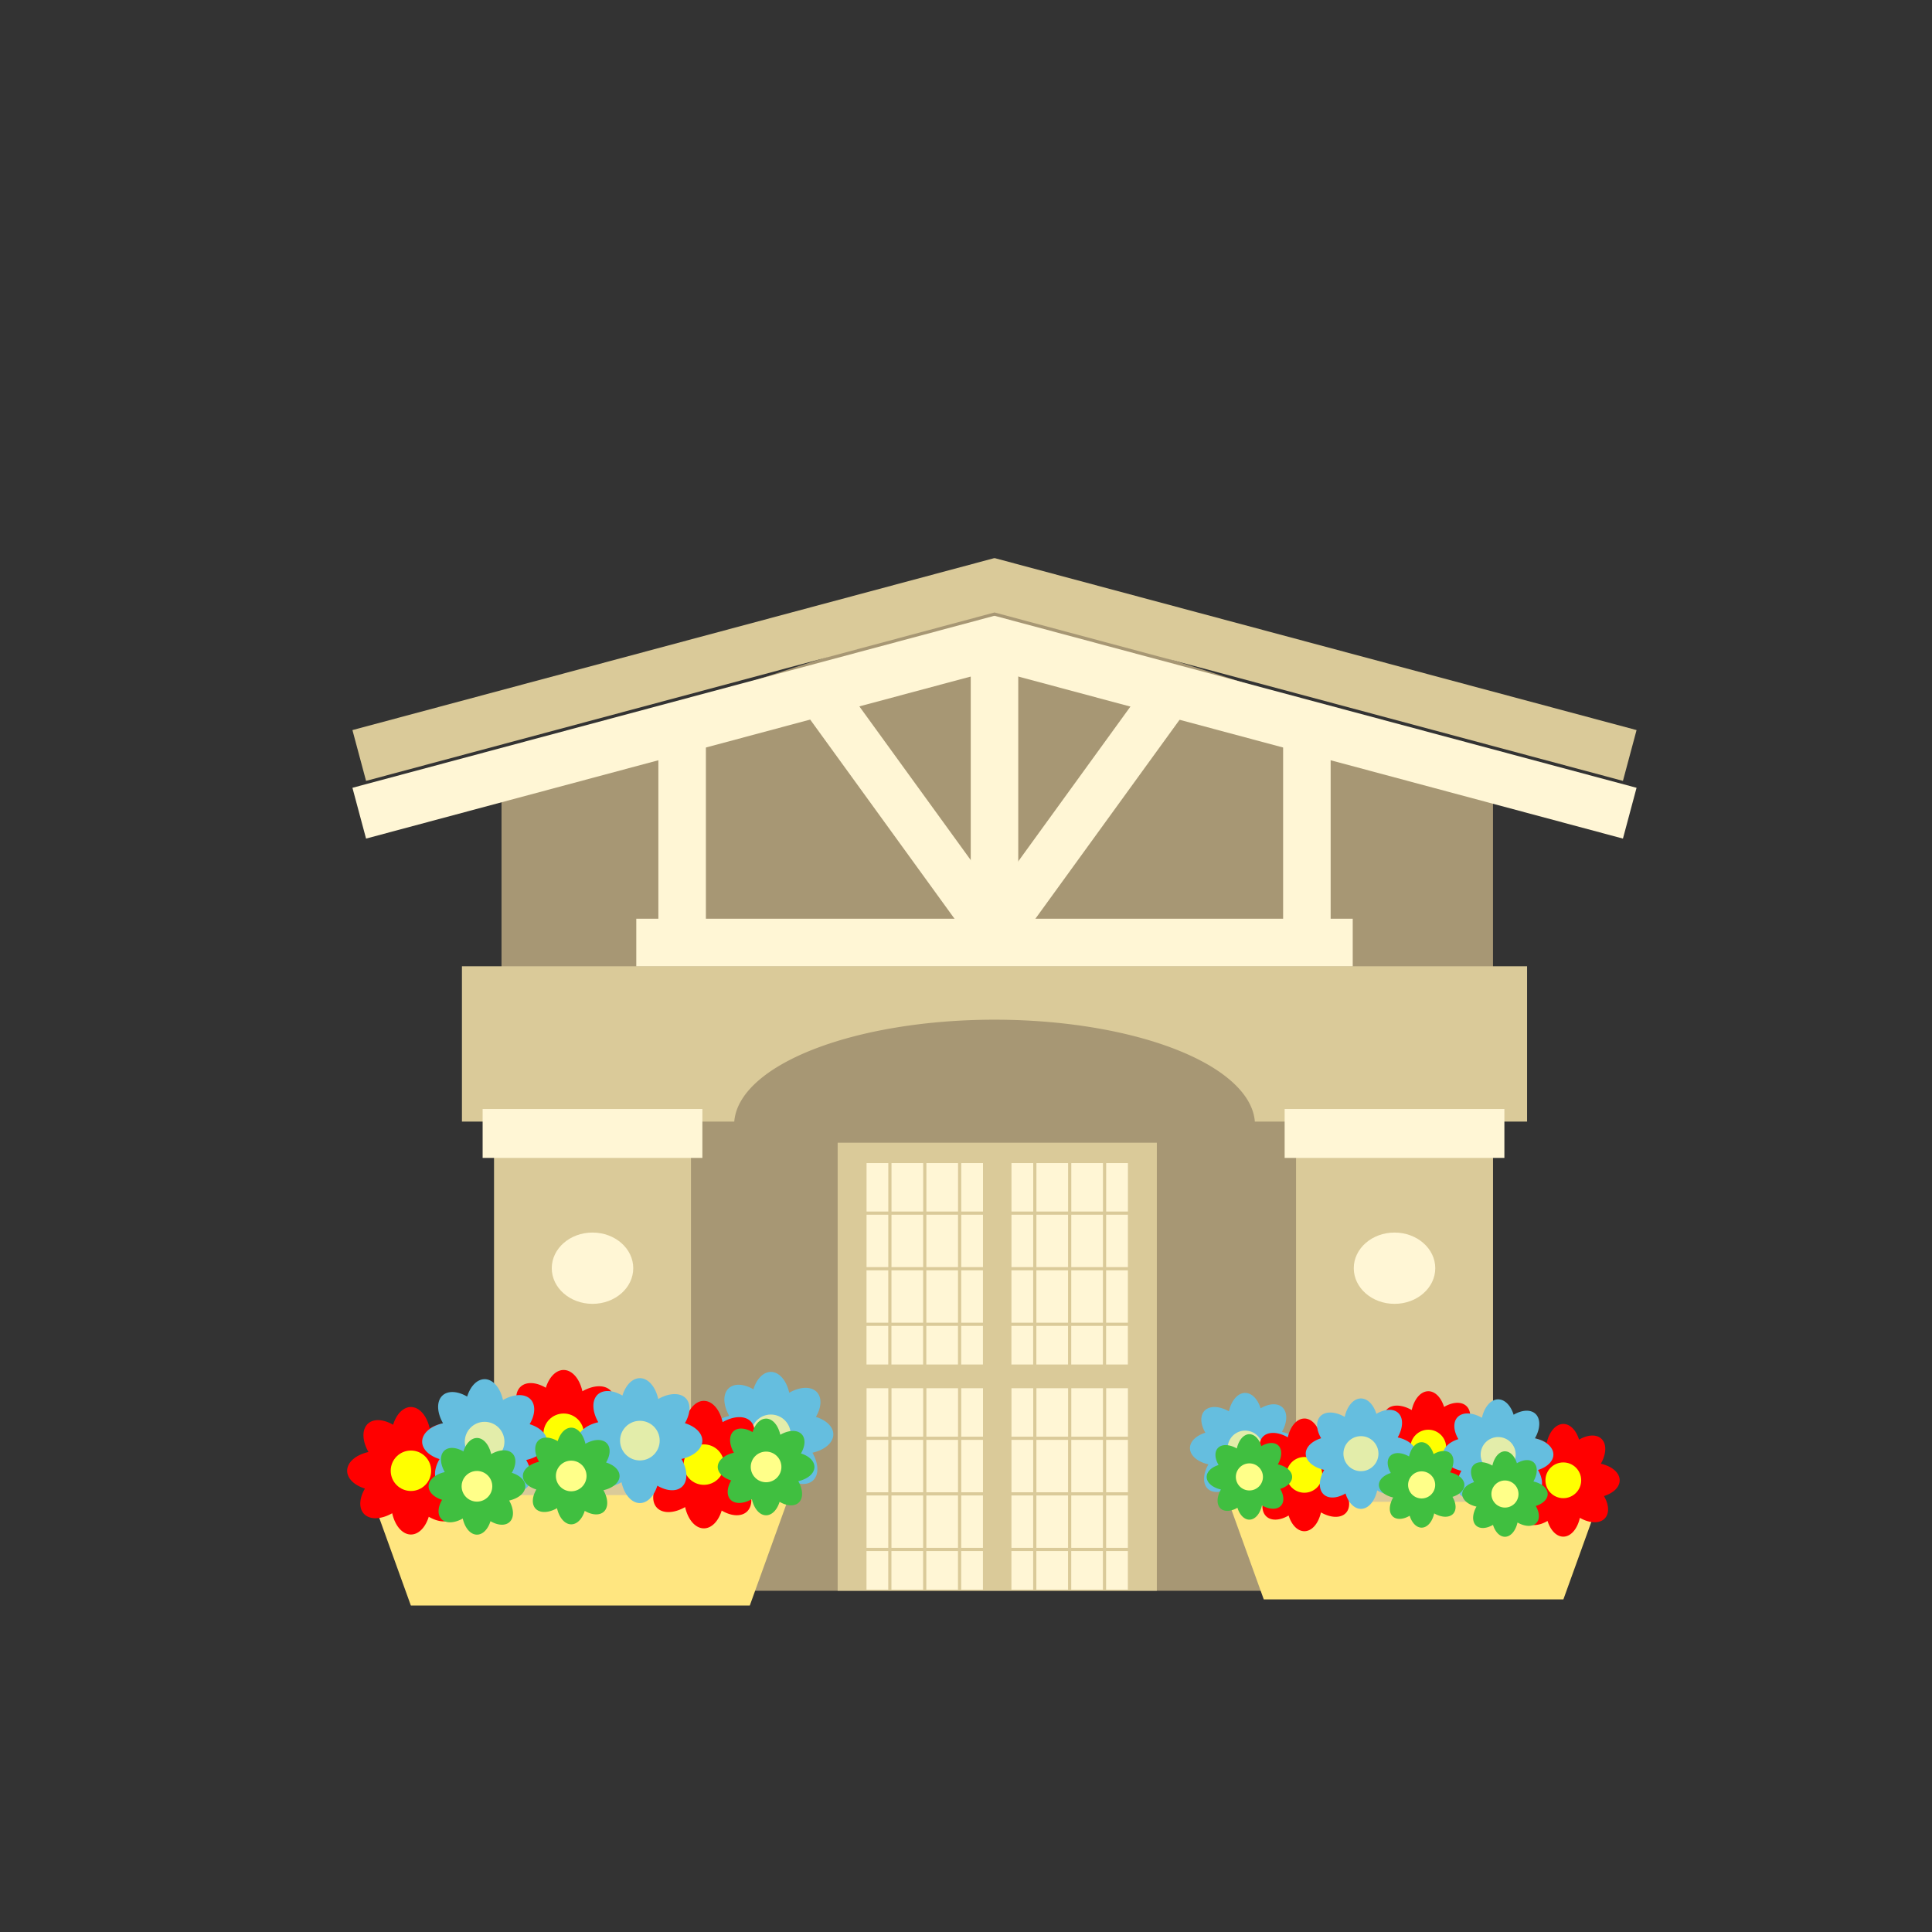 <?xml version="1.0" encoding="UTF-8" standalone="no"?>
<!-- Created with Inkscape (http://www.inkscape.org/) -->

<svg
   xmlns:dc="http://purl.org/dc/elements/1.1/"
   xmlns:cc="http://creativecommons.org/ns#"
   xmlns:rdf="http://www.w3.org/1999/02/22-rdf-syntax-ns#"
   xmlns:svg="http://www.w3.org/2000/svg"
   xmlns="http://www.w3.org/2000/svg"
   xmlns:sodipodi="http://sodipodi.sourceforge.net/DTD/sodipodi-0.dtd"
   xmlns:inkscape="http://www.inkscape.org/namespaces/inkscape"
   width="100"
   height="100"
   viewBox="0 0 100 100"
   id="svg8186"
   version="1.1"
   inkscape:version="0.91 r13725"
   sodipodi:docname="community_center.svg">
  <rect x="0" y="0" width="100" height="100" fill="#333333" stroke="none"/>
  <defs
     id="defs8188" />
  <sodipodi:namedview
     id="base"
     pagecolor="#ffffff"
     bordercolor="#666666"
     borderopacity="1.0"
     inkscape:pageopacity="0.0"
     inkscape:pageshadow="2"
     inkscape:zoom="5.69"
     inkscape:cx="50"
     inkscape:cy="50"
     inkscape:document-units="px"
     inkscape:current-layer="layer1"
     showgrid="false"
     units="px"
     inkscape:snap-nodes="false"
     inkscape:window-width="1440"
     inkscape:window-height="807"
     inkscape:window-x="0"
     inkscape:window-y="1"
     inkscape:window-maximized="1" />
  <g
     inkscape:label="Layer 1"
     inkscape:groupmode="layer"
     id="layer1"
     transform="translate(0,-952.362)">
    <path
       style="color:#000000;display:inline;overflow:visible;visibility:visible;opacity:1;fill:#a79774;fill-opacity:1;fill-rule:nonzero;stroke:none;stroke-width:1;stroke-linecap:round;stroke-linejoin:round;stroke-miterlimit:4;stroke-dasharray:none;stroke-dashoffset:0;stroke-opacity:1;marker:none;enable-background:accumulate"
       d="m 25.959,991.825 25.483,-8.26 25.835,8.26 0,42.875 -51.318,0 z"
       id="rect12013"
       inkscape:connector-curvature="0"
       sodipodi:nodetypes="cccccc" />
    <path
       style="color:#000000;display:inline;overflow:visible;visibility:visible;opacity:1;fill:#daca99;fill-opacity:1;fill-rule:nonzero;stroke:none;stroke-width:1;stroke-linecap:round;stroke-linejoin:round;stroke-miterlimit:4;stroke-dasharray:none;stroke-dashoffset:0;stroke-opacity:1;marker:none;enable-background:accumulate"
       d="M 23.91 50.014 L 23.91 58.053 L 38.006 58.053 A 13.491 5.448 0 0 1 51.477 52.779 A 13.491 5.448 0 0 1 64.951 58.053 L 79.041 58.053 L 79.041 50.014 L 23.91 50.014 z "
       transform="translate(0,952.362)"
       id="rect11975" />
    <g
       id="g11959">
      <rect
         y="1011.508"
         x="25.571"
         height="23.191"
         width="10.193"
         id="rect8746"
         style="color:#000000;display:inline;overflow:visible;visibility:visible;opacity:1;fill:#daca99;fill-opacity:1;fill-rule:nonzero;stroke:none;stroke-width:1;stroke-linecap:round;stroke-linejoin:round;stroke-miterlimit:4;stroke-dasharray:none;stroke-dashoffset:0;stroke-opacity:1;marker:none;enable-background:accumulate" />
      <ellipse
         ry="1.845"
         rx="2.109"
         cy="1018.004"
         cx="30.668"
         id="path11955"
         style="color:#000000;display:inline;overflow:visible;visibility:visible;opacity:1;fill:#fff6d5;fill-opacity:1;fill-rule:nonzero;stroke:none;stroke-width:1;stroke-linecap:round;stroke-linejoin:round;stroke-miterlimit:4;stroke-dasharray:none;stroke-dashoffset:0;stroke-opacity:1;marker:none;enable-background:accumulate" />
      <rect
         y="1009.763"
         x="24.981"
         height="2.532"
         width="11.374"
         id="rect11957"
         style="color:#000000;display:inline;overflow:visible;visibility:visible;opacity:1;fill:#fff6d5;fill-opacity:1;fill-rule:nonzero;stroke:none;stroke-width:1;stroke-linecap:round;stroke-linejoin:round;stroke-miterlimit:4;stroke-dasharray:none;stroke-dashoffset:0;stroke-opacity:1;marker:none;enable-background:accumulate" />
    </g>
    <rect
       y="1011.508"
       x="67.083"
       height="23.191"
       width="10.193"
       id="rect11966"
       style="color:#000000;display:inline;overflow:visible;visibility:visible;opacity:1;fill:#daca99;fill-opacity:1;fill-rule:nonzero;stroke:none;stroke-width:1;stroke-linecap:round;stroke-linejoin:round;stroke-miterlimit:4;stroke-dasharray:none;stroke-dashoffset:0;stroke-opacity:1;marker:none;enable-background:accumulate" />
    <ellipse
       ry="1.845"
       rx="2.109"
       cy="1018.004"
       cx="72.18"
       id="ellipse11968"
       style="color:#000000;display:inline;overflow:visible;visibility:visible;opacity:1;fill:#fff6d5;fill-opacity:1;fill-rule:nonzero;stroke:none;stroke-width:1;stroke-linecap:round;stroke-linejoin:round;stroke-miterlimit:4;stroke-dasharray:none;stroke-dashoffset:0;stroke-opacity:1;marker:none;enable-background:accumulate" />
    <rect
       y="1009.763"
       x="66.493"
       height="2.532"
       width="11.374"
       id="rect11970"
       style="color:#000000;display:inline;overflow:visible;visibility:visible;opacity:1;fill:#fff6d5;fill-opacity:1;fill-rule:nonzero;stroke:none;stroke-width:1;stroke-linecap:round;stroke-linejoin:round;stroke-miterlimit:4;stroke-dasharray:none;stroke-dashoffset:0;stroke-opacity:1;marker:none;enable-background:accumulate" />
    <path
       style="color:#000000;display:inline;overflow:visible;visibility:visible;opacity:1;fill:#daca99;fill-opacity:1;fill-rule:nonzero;stroke:none;stroke-width:1;stroke-linecap:round;stroke-linejoin:round;stroke-miterlimit:4;stroke-dasharray:none;stroke-dashoffset:0;stroke-opacity:1;marker:none;enable-background:accumulate"
       d="m 51.469,981.249 -33.227,8.902 0.705,2.629 32.529,-8.717 32.527,8.717 0.705,-2.629 -33.227,-8.902 -0.006,0.025 -0.008,-0.025 z"
       id="rect11981"
       inkscape:connector-curvature="0" />
    <path
       inkscape:connector-curvature="0"
       id="path11991"
       d="m 51.469,984.236 -33.227,8.902 0.705,2.629 32.529,-8.717 32.527,8.717 0.705,-2.629 -33.227,-8.902 -0.006,0.025 -0.008,-0.025 z"
       style="color:#000000;display:inline;overflow:visible;visibility:visible;opacity:1;fill:#fff6d5;fill-opacity:1;fill-rule:nonzero;stroke:none;stroke-width:1;stroke-linecap:round;stroke-linejoin:round;stroke-miterlimit:4;stroke-dasharray:none;stroke-dashoffset:0;stroke-opacity:1;marker:none;enable-background:accumulate" />
    <rect
       y="-70.017"
       x="999.915"
       height="37.083"
       width="2.46"
       id="rect11995"
       style="color:#000000;display:inline;overflow:visible;visibility:visible;opacity:1;fill:#fff6d5;fill-opacity:1;fill-rule:nonzero;stroke:none;stroke-width:1;stroke-linecap:round;stroke-linejoin:round;stroke-miterlimit:4;stroke-dasharray:none;stroke-dashoffset:0;stroke-opacity:1;marker:none;enable-background:accumulate"
       transform="matrix(0,1,-1,0,0,0)" />
    <rect
       style="color:#000000;display:inline;overflow:visible;visibility:visible;opacity:1;fill:#fff6d5;fill-opacity:1;fill-rule:nonzero;stroke:none;stroke-width:1;stroke-linecap:round;stroke-linejoin:round;stroke-miterlimit:4;stroke-dasharray:none;stroke-dashoffset:0;stroke-opacity:1;marker:none;enable-background:accumulate"
       id="rect11993"
       width="2.46"
       height="15.29"
       x="50.245"
       y="985.578" />
    <rect
       y="990.675"
       x="34.077"
       height="10.545"
       width="2.46"
       id="rect11997"
       style="color:#000000;display:inline;overflow:visible;visibility:visible;opacity:1;fill:#fff6d5;fill-opacity:1;fill-rule:nonzero;stroke:none;stroke-width:1;stroke-linecap:round;stroke-linejoin:round;stroke-miterlimit:4;stroke-dasharray:none;stroke-dashoffset:0;stroke-opacity:1;marker:none;enable-background:accumulate" />
    <rect
       style="color:#000000;display:inline;overflow:visible;visibility:visible;opacity:1;fill:#fff6d5;fill-opacity:1;fill-rule:nonzero;stroke:none;stroke-width:1;stroke-linecap:round;stroke-linejoin:round;stroke-miterlimit:4;stroke-dasharray:none;stroke-dashoffset:0;stroke-opacity:1;marker:none;enable-background:accumulate"
       id="rect11999"
       width="2.46"
       height="10.018"
       x="66.414"
       y="990.675" />
    <rect
       y="825.491"
       x="-546.566"
       height="15.29"
       width="2.46"
       id="rect12009"
       style="color:#000000;display:inline;overflow:visible;visibility:visible;opacity:1;fill:#fff6d5;fill-opacity:1;fill-rule:nonzero;stroke:none;stroke-width:1;stroke-linecap:round;stroke-linejoin:round;stroke-miterlimit:4;stroke-dasharray:none;stroke-dashoffset:0;stroke-opacity:1;marker:none;enable-background:accumulate"
       inkscape:transform-center-y="-5.9776202"
       transform="matrix(0.81,-0.587,0.587,0.81,0,0)"
       inkscape:transform-center-x="4.330426" />
    <rect
       inkscape:transform-center-x="-4.3304208"
       transform="matrix(-0.81,-0.587,-0.587,0.81,0,0)"
       inkscape:transform-center-y="-5.9776347"
       style="color:#000000;display:inline;overflow:visible;visibility:visible;opacity:1;fill:#fff6d5;fill-opacity:1;fill-rule:nonzero;stroke:none;stroke-width:1;stroke-linecap:round;stroke-linejoin:round;stroke-miterlimit:4;stroke-dasharray:none;stroke-dashoffset:0;stroke-opacity:1;marker:none;enable-background:accumulate"
       id="rect12011"
       width="2.46"
       height="15.29"
       x="-629.938"
       y="765.092" />
    <g
       transform="matrix(-0.87,0,0,0.87,33.36,145.695)"
       id="g8906">
      <path
         inkscape:connector-curvature="0"
         style="color:#000000;display:inline;overflow:visible;visibility:visible;opacity:1;fill:#ffe680;fill-opacity:1;fill-rule:nonzero;stroke:none;stroke-width:1;stroke-linecap:round;stroke-linejoin:round;stroke-miterlimit:4;stroke-dasharray:none;stroke-dashoffset:0;stroke-opacity:1;marker:none;enable-background:accumulate"
         d="m -8.633,63.791 2.369,6.568 1.756,0 16.654,0 1.756,0 2.369,-6.568 -4.125,0 -16.654,0 -4.125,0 z"
         transform="translate(0,952.362)"
         id="path8908" />
      <g
         transform="translate(-2.049,-1.894)"
         id="g8910">
        <path
           inkscape:connector-curvature="0"
           style="color:#000000;display:inline;overflow:visible;visibility:visible;opacity:1;fill:#ff0000;fill-opacity:1;fill-rule:nonzero;stroke:none;stroke-width:1;stroke-linecap:round;stroke-linejoin:round;stroke-miterlimit:4;stroke-dasharray:none;stroke-dashoffset:0;stroke-opacity:1;marker:none;enable-background:accumulate"
           d="m 6.859,58.242 a 1.187,1.921 0 0 0 -1.115,1.266 1.921,1.187 42.344 0 0 -1.688,-0.029 1.921,1.187 42.344 0 0 0.068,1.496 1.921,1.187 0 0 0 -1.059,1.059 1.921,1.187 0 0 0 1.268,1.115 1.187,1.921 42.344 0 0 -0.029,1.689 1.187,1.921 42.344 0 0 1.494,-0.068 1.187,1.921 0 0 0 1.061,1.057 1.187,1.921 0 0 0 1.115,-1.266 1.921,1.187 42.344 0 0 1.688,0.027 1.921,1.187 42.344 0 0 -0.066,-1.494 1.921,1.187 0 0 0 1.057,-1.061 1.921,1.187 0 0 0 -1.268,-1.115 1.187,1.921 42.344 0 0 0.029,-1.688 1.187,1.921 42.344 0 0 -1.494,0.068 1.187,1.921 0 0 0 -1.061,-1.057 z"
           transform="translate(0,952.362)"
           id="path8912" />
        <circle
           style="color:#000000;display:inline;overflow:visible;visibility:visible;opacity:1;fill:#ffff00;fill-opacity:1;fill-rule:nonzero;stroke:none;stroke-width:1;stroke-linecap:round;stroke-linejoin:round;stroke-miterlimit:4;stroke-dasharray:none;stroke-dashoffset:0;stroke-opacity:1;marker:none;enable-background:accumulate"
           id="circle8914"
           cx="6.859"
           cy="1014.396"
           r="1.203" />
      </g>
      <g
         id="g8916"
         transform="translate(7.038,0.309)">
        <path
           id="path8918"
           transform="translate(0,952.362)"
           d="m 6.859,58.242 a 1.187,1.921 0 0 0 -1.115,1.266 1.921,1.187 42.344 0 0 -1.688,-0.029 1.921,1.187 42.344 0 0 0.068,1.496 1.921,1.187 0 0 0 -1.059,1.059 1.921,1.187 0 0 0 1.268,1.115 1.187,1.921 42.344 0 0 -0.029,1.689 1.187,1.921 42.344 0 0 1.494,-0.068 1.187,1.921 0 0 0 1.061,1.057 1.187,1.921 0 0 0 1.115,-1.266 1.921,1.187 42.344 0 0 1.688,0.027 1.921,1.187 42.344 0 0 -0.066,-1.494 1.921,1.187 0 0 0 1.057,-1.061 1.921,1.187 0 0 0 -1.268,-1.115 1.187,1.921 42.344 0 0 0.029,-1.688 1.187,1.921 42.344 0 0 -1.494,0.068 1.187,1.921 0 0 0 -1.061,-1.057 z"
           style="color:#000000;display:inline;overflow:visible;visibility:visible;opacity:1;fill:#ff0000;fill-opacity:1;fill-rule:nonzero;stroke:none;stroke-width:1;stroke-linecap:round;stroke-linejoin:round;stroke-miterlimit:4;stroke-dasharray:none;stroke-dashoffset:0;stroke-opacity:1;marker:none;enable-background:accumulate"
           inkscape:connector-curvature="0" />
        <circle
           r="1.203"
           cy="1014.396"
           cx="6.859"
           id="circle8920"
           style="color:#000000;display:inline;overflow:visible;visibility:visible;opacity:1;fill:#ffff00;fill-opacity:1;fill-rule:nonzero;stroke:none;stroke-width:1;stroke-linecap:round;stroke-linejoin:round;stroke-miterlimit:4;stroke-dasharray:none;stroke-dashoffset:0;stroke-opacity:1;marker:none;enable-background:accumulate" />
      </g>
      <g
         id="g8922"
         transform="translate(-24.689,-0.941)">
        <path
           id="path8924"
           d="m 17.172,1009.764 a 1.163,1.882 0 0 0 -1.093,1.24 1.882,1.163 42.344 0 0 -1.653,-0.028 1.882,1.163 42.344 0 0 0.067,1.466 1.882,1.163 0 0 0 -1.037,1.037 1.882,1.163 0 0 0 1.242,1.093 1.163,1.882 42.344 0 0 -0.029,1.655 1.163,1.882 42.344 0 0 1.464,-0.067 1.163,1.882 0 0 0 1.039,1.035 1.163,1.882 0 0 0 1.093,-1.24 1.882,1.163 42.344 0 0 1.653,0.027 1.882,1.163 42.344 0 0 -0.065,-1.464 1.882,1.163 0 0 0 1.035,-1.039 1.882,1.163 0 0 0 -1.242,-1.093 1.163,1.882 42.344 0 0 0.029,-1.653 1.163,1.882 42.344 0 0 -1.464,0.067 1.163,1.882 0 0 0 -1.039,-1.035 z"
           style="color:#000000;display:inline;overflow:visible;visibility:visible;opacity:1;fill:#65bedf;fill-opacity:1;fill-rule:nonzero;stroke:none;stroke-width:1;stroke-linecap:round;stroke-linejoin:round;stroke-miterlimit:4;stroke-dasharray:none;stroke-dashoffset:0;stroke-opacity:1;marker:none;enable-background:accumulate"
           inkscape:connector-curvature="0" />
        <circle
           r="1.179"
           cy="1013.48"
           cx="17.172"
           id="circle8926"
           style="color:#000000;display:inline;overflow:visible;visibility:visible;opacity:1;fill:#e3edaa;fill-opacity:1;fill-rule:nonzero;stroke:none;stroke-width:1;stroke-linecap:round;stroke-linejoin:round;stroke-miterlimit:4;stroke-dasharray:none;stroke-dashoffset:0;stroke-opacity:1;marker:none;enable-background:accumulate" />
      </g>
      <g
         id="g8928"
         transform="translate(-7.659,-0.508)">
        <path
           id="path8930"
           d="m 17.172,1009.764 a 1.163,1.882 0 0 0 -1.093,1.24 1.882,1.163 42.344 0 0 -1.653,-0.028 1.882,1.163 42.344 0 0 0.067,1.466 1.882,1.163 0 0 0 -1.037,1.037 1.882,1.163 0 0 0 1.242,1.093 1.163,1.882 42.344 0 0 -0.029,1.655 1.163,1.882 42.344 0 0 1.464,-0.067 1.163,1.882 0 0 0 1.039,1.035 1.163,1.882 0 0 0 1.093,-1.24 1.882,1.163 42.344 0 0 1.653,0.027 1.882,1.163 42.344 0 0 -0.065,-1.464 1.882,1.163 0 0 0 1.035,-1.039 1.882,1.163 0 0 0 -1.242,-1.093 1.163,1.882 42.344 0 0 0.029,-1.653 1.163,1.882 42.344 0 0 -1.464,0.067 1.163,1.882 0 0 0 -1.039,-1.035 z"
           style="color:#000000;display:inline;overflow:visible;visibility:visible;opacity:1;fill:#65bedf;fill-opacity:1;fill-rule:nonzero;stroke:none;stroke-width:1;stroke-linecap:round;stroke-linejoin:round;stroke-miterlimit:4;stroke-dasharray:none;stroke-dashoffset:0;stroke-opacity:1;marker:none;enable-background:accumulate"
           inkscape:connector-curvature="0" />
        <circle
           r="1.179"
           cy="1013.48"
           cx="17.172"
           id="circle8932"
           style="color:#000000;display:inline;overflow:visible;visibility:visible;opacity:1;fill:#e3edaa;fill-opacity:1;fill-rule:nonzero;stroke:none;stroke-width:1;stroke-linecap:round;stroke-linejoin:round;stroke-miterlimit:4;stroke-dasharray:none;stroke-dashoffset:0;stroke-opacity:1;marker:none;enable-background:accumulate" />
      </g>
      <g
         id="g8934"
         transform="translate(-10.39,-0.057)">
        <path
           id="path8936"
           transform="translate(0,952.362)"
           d="m 6.859,58.242 a 1.187,1.921 0 0 0 -1.115,1.266 1.921,1.187 42.344 0 0 -1.688,-0.029 1.921,1.187 42.344 0 0 0.068,1.496 1.921,1.187 0 0 0 -1.059,1.059 1.921,1.187 0 0 0 1.268,1.115 1.187,1.921 42.344 0 0 -0.029,1.689 1.187,1.921 42.344 0 0 1.494,-0.068 1.187,1.921 0 0 0 1.061,1.057 1.187,1.921 0 0 0 1.115,-1.266 1.921,1.187 42.344 0 0 1.688,0.027 1.921,1.187 42.344 0 0 -0.066,-1.494 1.921,1.187 0 0 0 1.057,-1.061 1.921,1.187 0 0 0 -1.268,-1.115 1.187,1.921 42.344 0 0 0.029,-1.688 1.187,1.921 42.344 0 0 -1.494,0.068 1.187,1.921 0 0 0 -1.061,-1.057 z"
           style="color:#000000;display:inline;overflow:visible;visibility:visible;opacity:1;fill:#ff0000;fill-opacity:1;fill-rule:nonzero;stroke:none;stroke-width:1;stroke-linecap:round;stroke-linejoin:round;stroke-miterlimit:4;stroke-dasharray:none;stroke-dashoffset:0;stroke-opacity:1;marker:none;enable-background:accumulate"
           inkscape:connector-curvature="0" />
        <circle
           r="1.203"
           cy="1014.396"
           cx="6.859"
           id="circle8938"
           style="color:#000000;display:inline;overflow:visible;visibility:visible;opacity:1;fill:#ffff00;fill-opacity:1;fill-rule:nonzero;stroke:none;stroke-width:1;stroke-linecap:round;stroke-linejoin:round;stroke-miterlimit:4;stroke-dasharray:none;stroke-dashoffset:0;stroke-opacity:1;marker:none;enable-background:accumulate" />
      </g>
      <g
         id="g8940"
         transform="translate(-20.584,-0.836)">
        <path
           inkscape:connector-curvature="0"
           style="color:#000000;display:inline;overflow:visible;visibility:visible;opacity:1;fill:#40bf40;fill-opacity:1;fill-rule:nonzero;stroke:none;stroke-width:1;stroke-linecap:round;stroke-linejoin:round;stroke-miterlimit:4;stroke-dasharray:none;stroke-dashoffset:0;stroke-opacity:1;marker:none;enable-background:accumulate"
           d="m 13.352,1012.438 a 0.9,1.457 0 0 0 -0.846,0.96 1.457,0.9 42.344 0 0 -1.28,-0.022 1.457,0.9 42.344 0 0 0.052,1.135 1.457,0.9 0 0 0 -0.803,0.803 1.457,0.9 0 0 0 0.961,0.846 0.9,1.457 42.344 0 0 -0.022,1.281 0.9,1.457 42.344 0 0 1.133,-0.052 0.9,1.457 0 0 0 0.804,0.801 0.9,1.457 0 0 0 0.846,-0.96 1.457,0.9 42.344 0 0 1.28,0.021 1.457,0.9 42.344 0 0 -0.05,-1.133 1.457,0.9 0 0 0 0.801,-0.804 1.457,0.9 0 0 0 -0.961,-0.846 0.9,1.457 42.344 0 0 0.022,-1.28 0.9,1.457 42.344 0 0 -1.133,0.052 0.9,1.457 0 0 0 -0.804,-0.801 z"
           id="path8942" />
        <circle
           style="color:#000000;display:inline;overflow:visible;visibility:visible;opacity:1;fill:#ffff89;fill-opacity:1;fill-rule:nonzero;stroke:none;stroke-width:1;stroke-linecap:round;stroke-linejoin:round;stroke-miterlimit:4;stroke-dasharray:none;stroke-dashoffset:0;stroke-opacity:1;marker:none;enable-background:accumulate"
           id="circle8944"
           cx="13.352"
           cy="1015.313"
           r="0.912" />
      </g>
      <g
         id="g8946"
         transform="translate(-16.896,-0.568)">
        <path
           inkscape:connector-curvature="0"
           style="color:#000000;display:inline;overflow:visible;visibility:visible;opacity:1;fill:#65bedf;fill-opacity:1;fill-rule:nonzero;stroke:none;stroke-width:1;stroke-linecap:round;stroke-linejoin:round;stroke-miterlimit:4;stroke-dasharray:none;stroke-dashoffset:0;stroke-opacity:1;marker:none;enable-background:accumulate"
           d="m 17.172,1009.764 a 1.163,1.882 0 0 0 -1.093,1.24 1.882,1.163 42.344 0 0 -1.653,-0.028 1.882,1.163 42.344 0 0 0.067,1.466 1.882,1.163 0 0 0 -1.037,1.037 1.882,1.163 0 0 0 1.242,1.093 1.163,1.882 42.344 0 0 -0.029,1.655 1.163,1.882 42.344 0 0 1.464,-0.067 1.163,1.882 0 0 0 1.039,1.035 1.163,1.882 0 0 0 1.093,-1.24 1.882,1.163 42.344 0 0 1.653,0.027 1.882,1.163 42.344 0 0 -0.065,-1.464 1.882,1.163 0 0 0 1.035,-1.039 1.882,1.163 0 0 0 -1.242,-1.093 1.163,1.882 42.344 0 0 0.029,-1.653 1.163,1.882 42.344 0 0 -1.464,0.067 1.163,1.882 0 0 0 -1.039,-1.035 z"
           id="path8948" />
        <circle
           style="color:#000000;display:inline;overflow:visible;visibility:visible;opacity:1;fill:#e3edaa;fill-opacity:1;fill-rule:nonzero;stroke:none;stroke-width:1;stroke-linecap:round;stroke-linejoin:round;stroke-miterlimit:4;stroke-dasharray:none;stroke-dashoffset:0;stroke-opacity:1;marker:none;enable-background:accumulate"
           id="circle8950"
           cx="17.172"
           cy="1013.48"
           r="1.179" />
      </g>
      <g
         id="g8952"
         transform="translate(-3.383,0.316)">
        <path
           id="path8954"
           d="m 13.352,1012.438 a 0.9,1.457 0 0 0 -0.846,0.96 1.457,0.9 42.344 0 0 -1.28,-0.022 1.457,0.9 42.344 0 0 0.052,1.135 1.457,0.9 0 0 0 -0.803,0.803 1.457,0.9 0 0 0 0.961,0.846 0.9,1.457 42.344 0 0 -0.022,1.281 0.9,1.457 42.344 0 0 1.133,-0.052 0.9,1.457 0 0 0 0.804,0.801 0.9,1.457 0 0 0 0.846,-0.96 1.457,0.9 42.344 0 0 1.28,0.021 1.457,0.9 42.344 0 0 -0.05,-1.133 1.457,0.9 0 0 0 0.801,-0.804 1.457,0.9 0 0 0 -0.961,-0.846 0.9,1.457 42.344 0 0 0.022,-1.28 0.9,1.457 42.344 0 0 -1.133,0.052 0.9,1.457 0 0 0 -0.804,-0.801 z"
           style="color:#000000;display:inline;overflow:visible;visibility:visible;opacity:1;fill:#40bf40;fill-opacity:1;fill-rule:nonzero;stroke:none;stroke-width:1;stroke-linecap:round;stroke-linejoin:round;stroke-miterlimit:4;stroke-dasharray:none;stroke-dashoffset:0;stroke-opacity:1;marker:none;enable-background:accumulate"
           inkscape:connector-curvature="0" />
        <circle
           r="0.912"
           cy="1015.313"
           cx="13.352"
           id="circle8956"
           style="color:#000000;display:inline;overflow:visible;visibility:visible;opacity:1;fill:#ffff89;fill-opacity:1;fill-rule:nonzero;stroke:none;stroke-width:1;stroke-linecap:round;stroke-linejoin:round;stroke-miterlimit:4;stroke-dasharray:none;stroke-dashoffset:0;stroke-opacity:1;marker:none;enable-background:accumulate" />
      </g>
      <g
         id="g8958"
         transform="translate(-8.991,-0.298)">
        <path
           inkscape:connector-curvature="0"
           style="color:#000000;display:inline;overflow:visible;visibility:visible;opacity:1;fill:#40bf40;fill-opacity:1;fill-rule:nonzero;stroke:none;stroke-width:1;stroke-linecap:round;stroke-linejoin:round;stroke-miterlimit:4;stroke-dasharray:none;stroke-dashoffset:0;stroke-opacity:1;marker:none;enable-background:accumulate"
           d="m 13.352,1012.438 a 0.9,1.457 0 0 0 -0.846,0.96 1.457,0.9 42.344 0 0 -1.28,-0.022 1.457,0.9 42.344 0 0 0.052,1.135 1.457,0.9 0 0 0 -0.803,0.803 1.457,0.9 0 0 0 0.961,0.846 0.9,1.457 42.344 0 0 -0.022,1.281 0.9,1.457 42.344 0 0 1.133,-0.052 0.9,1.457 0 0 0 0.804,0.801 0.9,1.457 0 0 0 0.846,-0.96 1.457,0.9 42.344 0 0 1.28,0.021 1.457,0.9 42.344 0 0 -0.05,-1.133 1.457,0.9 0 0 0 0.801,-0.804 1.457,0.9 0 0 0 -0.961,-0.846 0.9,1.457 42.344 0 0 0.022,-1.28 0.9,1.457 42.344 0 0 -1.133,0.052 0.9,1.457 0 0 0 -0.804,-0.801 z"
           id="path8960" />
        <circle
           style="color:#000000;display:inline;overflow:visible;visibility:visible;opacity:1;fill:#ffff89;fill-opacity:1;fill-rule:nonzero;stroke:none;stroke-width:1;stroke-linecap:round;stroke-linejoin:round;stroke-miterlimit:4;stroke-dasharray:none;stroke-dashoffset:0;stroke-opacity:1;marker:none;enable-background:accumulate"
           id="circle8962"
           cx="13.352"
           cy="1015.313"
           r="0.912" />
      </g>
    </g>
    <g
       id="g8876"
       transform="matrix(0.769,0,0,0.769,70.23,248.674)">
      <path
         id="rect8870"
         transform="translate(0,952.362)"
         d="m -8.633,63.791 2.369,6.568 1.756,0 16.654,0 1.756,0 2.369,-6.568 -4.125,0 -16.654,0 -4.125,0 z"
         style="color:#000000;display:inline;overflow:visible;visibility:visible;opacity:1;fill:#ffe680;fill-opacity:1;fill-rule:nonzero;stroke:none;stroke-width:1;stroke-linecap:round;stroke-linejoin:round;stroke-miterlimit:4;stroke-dasharray:none;stroke-dashoffset:0;stroke-opacity:1;marker:none;enable-background:accumulate"
         inkscape:connector-curvature="0" />
      <g
         id="g8840"
         transform="translate(-2.049,-1.894)">
        <path
           id="path8842"
           transform="translate(0,952.362)"
           d="m 6.859,58.242 a 1.187,1.921 0 0 0 -1.115,1.266 1.921,1.187 42.344 0 0 -1.688,-0.029 1.921,1.187 42.344 0 0 0.068,1.496 1.921,1.187 0 0 0 -1.059,1.059 1.921,1.187 0 0 0 1.268,1.115 1.187,1.921 42.344 0 0 -0.029,1.689 1.187,1.921 42.344 0 0 1.494,-0.068 1.187,1.921 0 0 0 1.061,1.057 1.187,1.921 0 0 0 1.115,-1.266 1.921,1.187 42.344 0 0 1.688,0.027 1.921,1.187 42.344 0 0 -0.066,-1.494 1.921,1.187 0 0 0 1.057,-1.061 1.921,1.187 0 0 0 -1.268,-1.115 1.187,1.921 42.344 0 0 0.029,-1.688 1.187,1.921 42.344 0 0 -1.494,0.068 1.187,1.921 0 0 0 -1.061,-1.057 z"
           style="color:#000000;display:inline;overflow:visible;visibility:visible;opacity:1;fill:#ff0000;fill-opacity:1;fill-rule:nonzero;stroke:none;stroke-width:1;stroke-linecap:round;stroke-linejoin:round;stroke-miterlimit:4;stroke-dasharray:none;stroke-dashoffset:0;stroke-opacity:1;marker:none;enable-background:accumulate"
           inkscape:connector-curvature="0" />
        <circle
           r="1.203"
           cy="1014.396"
           cx="6.859"
           id="circle8844"
           style="color:#000000;display:inline;overflow:visible;visibility:visible;opacity:1;fill:#ffff00;fill-opacity:1;fill-rule:nonzero;stroke:none;stroke-width:1;stroke-linecap:round;stroke-linejoin:round;stroke-miterlimit:4;stroke-dasharray:none;stroke-dashoffset:0;stroke-opacity:1;marker:none;enable-background:accumulate" />
      </g>
      <g
         transform="translate(7.038,0.309)"
         id="g8858">
        <path
           inkscape:connector-curvature="0"
           style="color:#000000;display:inline;overflow:visible;visibility:visible;opacity:1;fill:#ff0000;fill-opacity:1;fill-rule:nonzero;stroke:none;stroke-width:1;stroke-linecap:round;stroke-linejoin:round;stroke-miterlimit:4;stroke-dasharray:none;stroke-dashoffset:0;stroke-opacity:1;marker:none;enable-background:accumulate"
           d="m 6.859,58.242 a 1.187,1.921 0 0 0 -1.115,1.266 1.921,1.187 42.344 0 0 -1.688,-0.029 1.921,1.187 42.344 0 0 0.068,1.496 1.921,1.187 0 0 0 -1.059,1.059 1.921,1.187 0 0 0 1.268,1.115 1.187,1.921 42.344 0 0 -0.029,1.689 1.187,1.921 42.344 0 0 1.494,-0.068 1.187,1.921 0 0 0 1.061,1.057 1.187,1.921 0 0 0 1.115,-1.266 1.921,1.187 42.344 0 0 1.688,0.027 1.921,1.187 42.344 0 0 -0.066,-1.494 1.921,1.187 0 0 0 1.057,-1.061 1.921,1.187 0 0 0 -1.268,-1.115 1.187,1.921 42.344 0 0 0.029,-1.688 1.187,1.921 42.344 0 0 -1.494,0.068 1.187,1.921 0 0 0 -1.061,-1.057 z"
           transform="translate(0,952.362)"
           id="path8860" />
        <circle
           style="color:#000000;display:inline;overflow:visible;visibility:visible;opacity:1;fill:#ffff00;fill-opacity:1;fill-rule:nonzero;stroke:none;stroke-width:1;stroke-linecap:round;stroke-linejoin:round;stroke-miterlimit:4;stroke-dasharray:none;stroke-dashoffset:0;stroke-opacity:1;marker:none;enable-background:accumulate"
           id="circle8862"
           cx="6.859"
           cy="1014.396"
           r="1.203" />
      </g>
      <g
         transform="translate(-24.689,-0.941)"
         id="g8852">
        <path
           inkscape:connector-curvature="0"
           style="color:#000000;display:inline;overflow:visible;visibility:visible;opacity:1;fill:#65bedf;fill-opacity:1;fill-rule:nonzero;stroke:none;stroke-width:1;stroke-linecap:round;stroke-linejoin:round;stroke-miterlimit:4;stroke-dasharray:none;stroke-dashoffset:0;stroke-opacity:1;marker:none;enable-background:accumulate"
           d="m 17.172,1009.764 a 1.163,1.882 0 0 0 -1.093,1.24 1.882,1.163 42.344 0 0 -1.653,-0.028 1.882,1.163 42.344 0 0 0.067,1.466 1.882,1.163 0 0 0 -1.037,1.037 1.882,1.163 0 0 0 1.242,1.093 1.163,1.882 42.344 0 0 -0.029,1.655 1.163,1.882 42.344 0 0 1.464,-0.067 1.163,1.882 0 0 0 1.039,1.035 1.163,1.882 0 0 0 1.093,-1.24 1.882,1.163 42.344 0 0 1.653,0.027 1.882,1.163 42.344 0 0 -0.065,-1.464 1.882,1.163 0 0 0 1.035,-1.039 1.882,1.163 0 0 0 -1.242,-1.093 1.163,1.882 42.344 0 0 0.029,-1.653 1.163,1.882 42.344 0 0 -1.464,0.067 1.163,1.882 0 0 0 -1.039,-1.035 z"
           id="path8854" />
        <circle
           style="color:#000000;display:inline;overflow:visible;visibility:visible;opacity:1;fill:#e3edaa;fill-opacity:1;fill-rule:nonzero;stroke:none;stroke-width:1;stroke-linecap:round;stroke-linejoin:round;stroke-miterlimit:4;stroke-dasharray:none;stroke-dashoffset:0;stroke-opacity:1;marker:none;enable-background:accumulate"
           id="circle8856"
           cx="17.172"
           cy="1013.48"
           r="1.179" />
      </g>
      <g
         transform="translate(-7.659,-0.508)"
         id="g8826">
        <path
           inkscape:connector-curvature="0"
           style="color:#000000;display:inline;overflow:visible;visibility:visible;opacity:1;fill:#65bedf;fill-opacity:1;fill-rule:nonzero;stroke:none;stroke-width:1;stroke-linecap:round;stroke-linejoin:round;stroke-miterlimit:4;stroke-dasharray:none;stroke-dashoffset:0;stroke-opacity:1;marker:none;enable-background:accumulate"
           d="m 17.172,1009.764 a 1.163,1.882 0 0 0 -1.093,1.24 1.882,1.163 42.344 0 0 -1.653,-0.028 1.882,1.163 42.344 0 0 0.067,1.466 1.882,1.163 0 0 0 -1.037,1.037 1.882,1.163 0 0 0 1.242,1.093 1.163,1.882 42.344 0 0 -0.029,1.655 1.163,1.882 42.344 0 0 1.464,-0.067 1.163,1.882 0 0 0 1.039,1.035 1.163,1.882 0 0 0 1.093,-1.24 1.882,1.163 42.344 0 0 1.653,0.027 1.882,1.163 42.344 0 0 -0.065,-1.464 1.882,1.163 0 0 0 1.035,-1.039 1.882,1.163 0 0 0 -1.242,-1.093 1.163,1.882 42.344 0 0 0.029,-1.653 1.163,1.882 42.344 0 0 -1.464,0.067 1.163,1.882 0 0 0 -1.039,-1.035 z"
           id="path8818" />
        <circle
           style="color:#000000;display:inline;overflow:visible;visibility:visible;opacity:1;fill:#e3edaa;fill-opacity:1;fill-rule:nonzero;stroke:none;stroke-width:1;stroke-linecap:round;stroke-linejoin:round;stroke-miterlimit:4;stroke-dasharray:none;stroke-dashoffset:0;stroke-opacity:1;marker:none;enable-background:accumulate"
           id="circle8820"
           cx="17.172"
           cy="1013.48"
           r="1.179" />
      </g>
      <g
         transform="translate(-10.39,-0.057)"
         id="g8830">
        <path
           inkscape:connector-curvature="0"
           style="color:#000000;display:inline;overflow:visible;visibility:visible;opacity:1;fill:#ff0000;fill-opacity:1;fill-rule:nonzero;stroke:none;stroke-width:1;stroke-linecap:round;stroke-linejoin:round;stroke-miterlimit:4;stroke-dasharray:none;stroke-dashoffset:0;stroke-opacity:1;marker:none;enable-background:accumulate"
           d="m 6.859,58.242 a 1.187,1.921 0 0 0 -1.115,1.266 1.921,1.187 42.344 0 0 -1.688,-0.029 1.921,1.187 42.344 0 0 0.068,1.496 1.921,1.187 0 0 0 -1.059,1.059 1.921,1.187 0 0 0 1.268,1.115 1.187,1.921 42.344 0 0 -0.029,1.689 1.187,1.921 42.344 0 0 1.494,-0.068 1.187,1.921 0 0 0 1.061,1.057 1.187,1.921 0 0 0 1.115,-1.266 1.921,1.187 42.344 0 0 1.688,0.027 1.921,1.187 42.344 0 0 -0.066,-1.494 1.921,1.187 0 0 0 1.057,-1.061 1.921,1.187 0 0 0 -1.268,-1.115 1.187,1.921 42.344 0 0 0.029,-1.688 1.187,1.921 42.344 0 0 -1.494,0.068 1.187,1.921 0 0 0 -1.061,-1.057 z"
           transform="translate(0,952.362)"
           id="path8795" />
        <circle
           style="color:#000000;display:inline;overflow:visible;visibility:visible;opacity:1;fill:#ffff00;fill-opacity:1;fill-rule:nonzero;stroke:none;stroke-width:1;stroke-linecap:round;stroke-linejoin:round;stroke-miterlimit:4;stroke-dasharray:none;stroke-dashoffset:0;stroke-opacity:1;marker:none;enable-background:accumulate"
           id="path8812"
           cx="6.859"
           cy="1014.396"
           r="1.203" />
      </g>
      <g
         transform="translate(-20.584,-0.836)"
         id="g8822">
        <path
           id="path8814"
           d="m 13.352,1012.438 a 0.9,1.457 0 0 0 -0.846,0.96 1.457,0.9 42.344 0 0 -1.28,-0.022 1.457,0.9 42.344 0 0 0.052,1.135 1.457,0.9 0 0 0 -0.803,0.803 1.457,0.9 0 0 0 0.961,0.846 0.9,1.457 42.344 0 0 -0.022,1.281 0.9,1.457 42.344 0 0 1.133,-0.052 0.9,1.457 0 0 0 0.804,0.801 0.9,1.457 0 0 0 0.846,-0.96 1.457,0.9 42.344 0 0 1.28,0.021 1.457,0.9 42.344 0 0 -0.05,-1.133 1.457,0.9 0 0 0 0.801,-0.804 1.457,0.9 0 0 0 -0.961,-0.846 0.9,1.457 42.344 0 0 0.022,-1.28 0.9,1.457 42.344 0 0 -1.133,0.052 0.9,1.457 0 0 0 -0.804,-0.801 z"
           style="color:#000000;display:inline;overflow:visible;visibility:visible;opacity:1;fill:#40bf40;fill-opacity:1;fill-rule:nonzero;stroke:none;stroke-width:1;stroke-linecap:round;stroke-linejoin:round;stroke-miterlimit:4;stroke-dasharray:none;stroke-dashoffset:0;stroke-opacity:1;marker:none;enable-background:accumulate"
           inkscape:connector-curvature="0" />
        <circle
           r="0.912"
           cy="1015.313"
           cx="13.352"
           id="circle8816"
           style="color:#000000;display:inline;overflow:visible;visibility:visible;opacity:1;fill:#ffff89;fill-opacity:1;fill-rule:nonzero;stroke:none;stroke-width:1;stroke-linecap:round;stroke-linejoin:round;stroke-miterlimit:4;stroke-dasharray:none;stroke-dashoffset:0;stroke-opacity:1;marker:none;enable-background:accumulate" />
      </g>
      <g
         transform="translate(-16.896,-0.568)"
         id="g8834">
        <path
           id="path8836"
           d="m 17.172,1009.764 a 1.163,1.882 0 0 0 -1.093,1.24 1.882,1.163 42.344 0 0 -1.653,-0.028 1.882,1.163 42.344 0 0 0.067,1.466 1.882,1.163 0 0 0 -1.037,1.037 1.882,1.163 0 0 0 1.242,1.093 1.163,1.882 42.344 0 0 -0.029,1.655 1.163,1.882 42.344 0 0 1.464,-0.067 1.163,1.882 0 0 0 1.039,1.035 1.163,1.882 0 0 0 1.093,-1.24 1.882,1.163 42.344 0 0 1.653,0.027 1.882,1.163 42.344 0 0 -0.065,-1.464 1.882,1.163 0 0 0 1.035,-1.039 1.882,1.163 0 0 0 -1.242,-1.093 1.163,1.882 42.344 0 0 0.029,-1.653 1.163,1.882 42.344 0 0 -1.464,0.067 1.163,1.882 0 0 0 -1.039,-1.035 z"
           style="color:#000000;display:inline;overflow:visible;visibility:visible;opacity:1;fill:#65bedf;fill-opacity:1;fill-rule:nonzero;stroke:none;stroke-width:1;stroke-linecap:round;stroke-linejoin:round;stroke-miterlimit:4;stroke-dasharray:none;stroke-dashoffset:0;stroke-opacity:1;marker:none;enable-background:accumulate"
           inkscape:connector-curvature="0" />
        <circle
           r="1.179"
           cy="1013.48"
           cx="17.172"
           id="circle8838"
           style="color:#000000;display:inline;overflow:visible;visibility:visible;opacity:1;fill:#e3edaa;fill-opacity:1;fill-rule:nonzero;stroke:none;stroke-width:1;stroke-linecap:round;stroke-linejoin:round;stroke-miterlimit:4;stroke-dasharray:none;stroke-dashoffset:0;stroke-opacity:1;marker:none;enable-background:accumulate" />
      </g>
      <g
         transform="translate(-3.383,0.316)"
         id="g8846">
        <path
           inkscape:connector-curvature="0"
           style="color:#000000;display:inline;overflow:visible;visibility:visible;opacity:1;fill:#40bf40;fill-opacity:1;fill-rule:nonzero;stroke:none;stroke-width:1;stroke-linecap:round;stroke-linejoin:round;stroke-miterlimit:4;stroke-dasharray:none;stroke-dashoffset:0;stroke-opacity:1;marker:none;enable-background:accumulate"
           d="m 13.352,1012.438 a 0.9,1.457 0 0 0 -0.846,0.96 1.457,0.9 42.344 0 0 -1.28,-0.022 1.457,0.9 42.344 0 0 0.052,1.135 1.457,0.9 0 0 0 -0.803,0.803 1.457,0.9 0 0 0 0.961,0.846 0.9,1.457 42.344 0 0 -0.022,1.281 0.9,1.457 42.344 0 0 1.133,-0.052 0.9,1.457 0 0 0 0.804,0.801 0.9,1.457 0 0 0 0.846,-0.96 1.457,0.9 42.344 0 0 1.28,0.021 1.457,0.9 42.344 0 0 -0.05,-1.133 1.457,0.9 0 0 0 0.801,-0.804 1.457,0.9 0 0 0 -0.961,-0.846 0.9,1.457 42.344 0 0 0.022,-1.28 0.9,1.457 42.344 0 0 -1.133,0.052 0.9,1.457 0 0 0 -0.804,-0.801 z"
           id="path8848" />
        <circle
           style="color:#000000;display:inline;overflow:visible;visibility:visible;opacity:1;fill:#ffff89;fill-opacity:1;fill-rule:nonzero;stroke:none;stroke-width:1;stroke-linecap:round;stroke-linejoin:round;stroke-miterlimit:4;stroke-dasharray:none;stroke-dashoffset:0;stroke-opacity:1;marker:none;enable-background:accumulate"
           id="circle8850"
           cx="13.352"
           cy="1015.313"
           r="0.912" />
      </g>
      <g
         transform="translate(-8.991,-0.298)"
         id="g8864">
        <path
           id="path8866"
           d="m 13.352,1012.438 a 0.9,1.457 0 0 0 -0.846,0.96 1.457,0.9 42.344 0 0 -1.28,-0.022 1.457,0.9 42.344 0 0 0.052,1.135 1.457,0.9 0 0 0 -0.803,0.803 1.457,0.9 0 0 0 0.961,0.846 0.9,1.457 42.344 0 0 -0.022,1.281 0.9,1.457 42.344 0 0 1.133,-0.052 0.9,1.457 0 0 0 0.804,0.801 0.9,1.457 0 0 0 0.846,-0.96 1.457,0.9 42.344 0 0 1.28,0.021 1.457,0.9 42.344 0 0 -0.05,-1.133 1.457,0.9 0 0 0 0.801,-0.804 1.457,0.9 0 0 0 -0.961,-0.846 0.9,1.457 42.344 0 0 0.022,-1.28 0.9,1.457 42.344 0 0 -1.133,0.052 0.9,1.457 0 0 0 -0.804,-0.801 z"
           style="color:#000000;display:inline;overflow:visible;visibility:visible;opacity:1;fill:#40bf40;fill-opacity:1;fill-rule:nonzero;stroke:none;stroke-width:1;stroke-linecap:round;stroke-linejoin:round;stroke-miterlimit:4;stroke-dasharray:none;stroke-dashoffset:0;stroke-opacity:1;marker:none;enable-background:accumulate"
           inkscape:connector-curvature="0" />
        <circle
           r="0.912"
           cy="1015.313"
           cx="13.352"
           id="circle8868"
           style="color:#000000;display:inline;overflow:visible;visibility:visible;opacity:1;fill:#ffff89;fill-opacity:1;fill-rule:nonzero;stroke:none;stroke-width:1;stroke-linecap:round;stroke-linejoin:round;stroke-miterlimit:4;stroke-dasharray:none;stroke-dashoffset:0;stroke-opacity:1;marker:none;enable-background:accumulate" />
      </g>
    </g>
    <rect
       style="color:#000000;display:inline;overflow:visible;visibility:visible;opacity:1;fill:#daca99;fill-opacity:1;fill-rule:nonzero;stroke:none;stroke-width:1;stroke-linecap:round;stroke-linejoin:round;stroke-miterlimit:4;stroke-dasharray:none;stroke-dashoffset:0;stroke-opacity:1;marker:none;enable-background:accumulate"
       id="rect12016"
       width="16.52"
       height="23.191"
       x="43.357"
       y="1011.508" />
    <g
       id="g12066"
       transform="translate(0.617,4.3e-5)">
      <g
         id="g12062">
        <path
           style="color:#000000;display:inline;overflow:visible;visibility:visible;opacity:1;fill:#fff6d5;fill-opacity:1;fill-rule:nonzero;stroke:none;stroke-width:1;stroke-linecap:round;stroke-linejoin:round;stroke-miterlimit:4;stroke-dasharray:none;stroke-dashoffset:0;stroke-opacity:1;marker:none;enable-background:accumulate"
           d="m 51.737,1012.563 0,2.508 1.126,0 0,-2.508 -1.126,0 z m 1.291,0 0,2.508 1.64,0 0,-2.508 -1.64,0 z m 1.805,0 0,2.508 1.64,0 0,-2.508 -1.64,0 z m 1.805,0 0,2.508 1.126,0 0,-2.508 -1.126,0 z m -4.902,2.673 0,2.712 1.126,0 0,-2.712 -1.126,0 z m 1.291,0 0,2.712 1.64,0 0,-2.712 -1.64,0 z m 1.805,0 0,2.712 1.64,0 0,-2.712 -1.64,0 z m 1.805,0 0,2.712 1.126,0 0,-2.712 -1.126,0 z m -4.902,2.877 0,2.712 1.126,0 0,-2.712 -1.126,0 z m 1.291,0 0,2.712 1.64,0 0,-2.712 -1.64,0 z m 1.805,0 0,2.712 1.64,0 0,-2.712 -1.64,0 z m 1.805,0 0,2.712 1.126,0 0,-2.712 -1.126,0 z m -4.902,2.877 0,1.998 1.126,0 0,-1.998 -1.126,0 z m 1.291,0 0,1.998 1.64,0 0,-1.998 -1.64,0 z m 1.805,0 0,1.998 1.64,0 0,-1.998 -1.64,0 z m 1.805,0 0,1.998 1.126,0 0,-1.998 -1.126,0 z"
           id="path12052"
           inkscape:connector-curvature="0" />
        <path
           inkscape:connector-curvature="0"
           id="path12056"
           d="m 51.737,1024.217 0,2.508 1.126,0 0,-2.508 -1.126,0 z m 1.291,0 0,2.508 1.64,0 0,-2.508 -1.64,0 z m 1.805,0 0,2.508 1.64,0 0,-2.508 -1.64,0 z m 1.805,0 0,2.508 1.126,0 0,-2.508 -1.126,0 z m -4.902,2.673 0,2.712 1.126,0 0,-2.712 -1.126,0 z m 1.291,0 0,2.712 1.64,0 0,-2.712 -1.64,0 z m 1.805,0 0,2.712 1.64,0 0,-2.712 -1.64,0 z m 1.805,0 0,2.712 1.126,0 0,-2.712 -1.126,0 z m -4.902,2.877 0,2.712 1.126,0 0,-2.712 -1.126,0 z m 1.291,0 0,2.712 1.64,0 0,-2.712 -1.64,0 z m 1.805,0 0,2.712 1.64,0 0,-2.712 -1.64,0 z m 1.805,0 0,2.712 1.126,0 0,-2.712 -1.126,0 z m -4.902,2.877 0,1.998 1.126,0 0,-1.998 -1.126,0 z m 1.291,0 0,1.998 1.64,0 0,-1.998 -1.64,0 z m 1.805,0 0,1.998 1.64,0 0,-1.998 -1.64,0 z m 1.805,0 0,1.998 1.126,0 0,-1.998 -1.126,0 z"
           style="color:#000000;display:inline;overflow:visible;visibility:visible;opacity:1;fill:#fff6d5;fill-opacity:1;fill-rule:nonzero;stroke:none;stroke-width:1;stroke-linecap:round;stroke-linejoin:round;stroke-miterlimit:4;stroke-dasharray:none;stroke-dashoffset:0;stroke-opacity:1;marker:none;enable-background:accumulate" />
      </g>
      <path
         inkscape:connector-curvature="0"
         id="path12058"
         d="m 44.236,1012.563 0,2.508 1.126,0 0,-2.508 -1.126,0 z m 1.291,0 0,2.508 1.64,0 0,-2.508 -1.64,0 z m 1.805,0 0,2.508 1.64,0 0,-2.508 -1.64,0 z m 1.805,0 0,2.508 1.126,0 0,-2.508 -1.126,0 z m -4.902,2.673 0,2.712 1.126,0 0,-2.712 -1.126,0 z m 1.291,0 0,2.712 1.64,0 0,-2.712 -1.64,0 z m 1.805,0 0,2.712 1.64,0 0,-2.712 -1.64,0 z m 1.805,0 0,2.712 1.126,0 0,-2.712 -1.126,0 z m -4.902,2.877 0,2.712 1.126,0 0,-2.712 -1.126,0 z m 1.291,0 0,2.712 1.64,0 0,-2.712 -1.64,0 z m 1.805,0 0,2.712 1.64,0 0,-2.712 -1.64,0 z m 1.805,0 0,2.712 1.126,0 0,-2.712 -1.126,0 z m -4.902,2.877 0,1.998 1.126,0 0,-1.998 -1.126,0 z m 1.291,0 0,1.998 1.64,0 0,-1.998 -1.64,0 z m 1.805,0 0,1.998 1.64,0 0,-1.998 -1.64,0 z m 1.805,0 0,1.998 1.126,0 0,-1.998 -1.126,0 z"
         style="color:#000000;display:inline;overflow:visible;visibility:visible;opacity:1;fill:#fff6d5;fill-opacity:1;fill-rule:nonzero;stroke:none;stroke-width:1;stroke-linecap:round;stroke-linejoin:round;stroke-miterlimit:4;stroke-dasharray:none;stroke-dashoffset:0;stroke-opacity:1;marker:none;enable-background:accumulate" />
      <path
         style="color:#000000;display:inline;overflow:visible;visibility:visible;opacity:1;fill:#fff6d5;fill-opacity:1;fill-rule:nonzero;stroke:none;stroke-width:1;stroke-linecap:round;stroke-linejoin:round;stroke-miterlimit:4;stroke-dasharray:none;stroke-dashoffset:0;stroke-opacity:1;marker:none;enable-background:accumulate"
         d="m 44.236,1024.217 0,2.508 1.126,0 0,-2.508 -1.126,0 z m 1.291,0 0,2.508 1.64,0 0,-2.508 -1.64,0 z m 1.805,0 0,2.508 1.64,0 0,-2.508 -1.64,0 z m 1.805,0 0,2.508 1.126,0 0,-2.508 -1.126,0 z m -4.902,2.673 0,2.712 1.126,0 0,-2.712 -1.126,0 z m 1.291,0 0,2.712 1.64,0 0,-2.712 -1.64,0 z m 1.805,0 0,2.712 1.64,0 0,-2.712 -1.64,0 z m 1.805,0 0,2.712 1.126,0 0,-2.712 -1.126,0 z m -4.902,2.877 0,2.712 1.126,0 0,-2.712 -1.126,0 z m 1.291,0 0,2.712 1.64,0 0,-2.712 -1.64,0 z m 1.805,0 0,2.712 1.64,0 0,-2.712 -1.64,0 z m 1.805,0 0,2.712 1.126,0 0,-2.712 -1.126,0 z m -4.902,2.877 0,1.998 1.126,0 0,-1.998 -1.126,0 z m 1.291,0 0,1.998 1.64,0 0,-1.998 -1.64,0 z m 1.805,0 0,1.998 1.64,0 0,-1.998 -1.64,0 z m 1.805,0 0,1.998 1.126,0 0,-1.998 -1.126,0 z"
         id="path12060"
         inkscape:connector-curvature="0" />
    </g>
  </g>
</svg>
